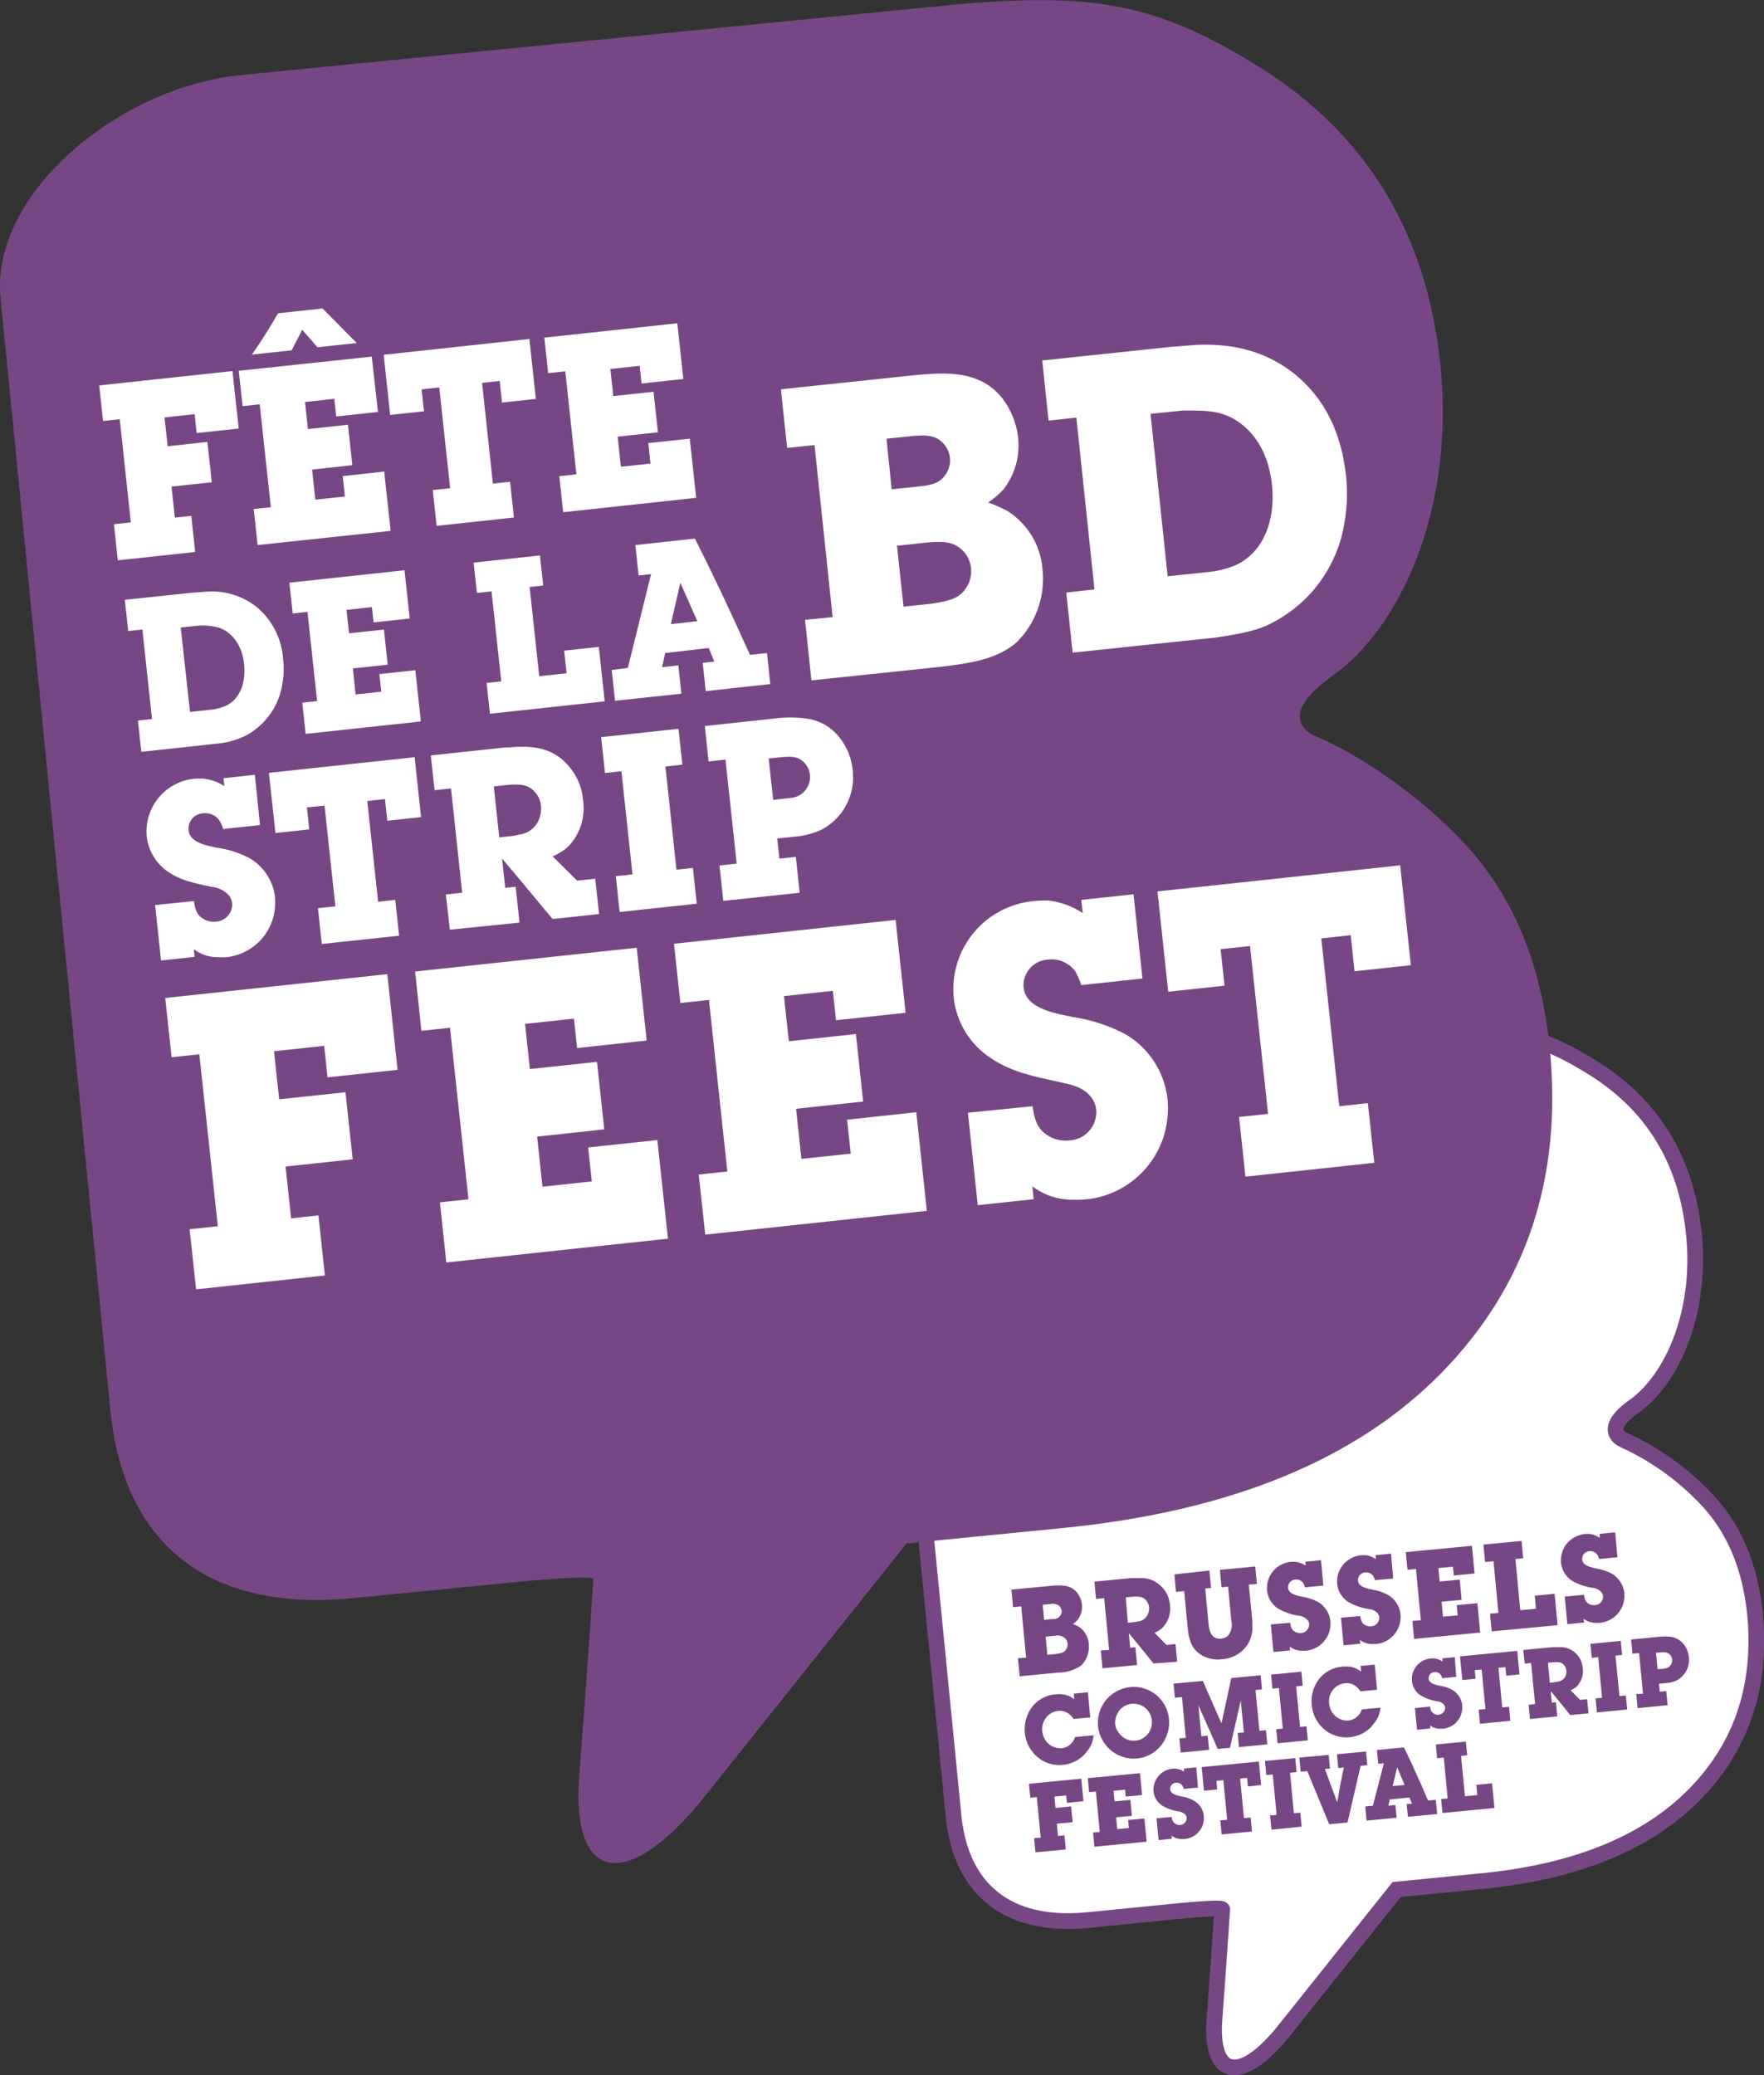 <svg xmlns="http://www.w3.org/2000/svg" xmlns:xlink="http://www.w3.org/1999/xlink" viewBox="0 0 249.27 293.19"><rect x="0" y="0" width="249.27" height="293.19" fill="#333333" stroke="none"/><defs><style>.cls-1,.cls-4{fill:none;}.cls-2{clip-path:url(#clip-path);}.cls-3{fill:#ffffff;}.cls-4{stroke:#774785;stroke-miterlimit:10;stroke-width:2.22px;}.cls-5{fill:#774785;}</style><clipPath id="clip-path"><rect class="cls-1" width="249.27" height="293.19"/></clipPath></defs><title>Fichier 1</title><g id="Calque_2" data-name="Calque 2"><g id="Calque_1-2" data-name="Calque 1"><g class="cls-2"><path class="cls-3" d="M241.49,212.17a37.42,37.42,0,0,0-12.09-8.76s-3.29-1.33,1.5-4.72c5.17-3.65,9.59-12.87,8.47-24.28Q237.83,158.74,225,150.8c-8.53-5.29-13.59-5.9-25.86-4.69L145,151.48c-9.55,1-19.71,9.31-18.9,17.51l8.65,87.6c.82,8.33,5.72,16,19.15,14.65l13-1.29s5.84-.57,5.81-.2-.49,7.48-1.09,15.47c-.64,8.46,3.79,9.19,9.86,1.62l15.88-19.9,12.27-1.21q19.74-2,29.78-12.18T248,228q-1-9.79-6.47-15.87"/><path class="cls-4" d="M241.49,212.17a37.42,37.42,0,0,0-12.09-8.76s-3.29-1.33,1.5-4.72c5.17-3.65,9.59-12.87,8.47-24.28Q237.83,158.74,225,150.8c-8.53-5.29-13.59-5.9-25.86-4.69L145,151.48c-9.55,1-19.71,9.31-18.9,17.51l8.65,87.6c.82,8.33,5.72,16,19.15,14.65l13-1.29s5.84-.57,5.81-.2-.49,7.48-1.09,15.47c-.64,8.46,3.79,9.19,9.86,1.62l15.88-19.9,12.27-1.21q19.74-2,29.78-12.18T248,228Q247,218.25,241.49,212.17Z"/><path class="cls-5" d="M154.06,242.62l-2.33.23a5.65,5.65,0,0,0-.47-.54,2.09,2.09,0,0,0-1.75-.6,2.41,2.41,0,0,0-.86.25,2.61,2.61,0,0,0-1.37,2.61,3.12,3.12,0,0,0,.29,1,2.54,2.54,0,0,0,2.48,1.4,2,2,0,0,0,1.25-.61,2.1,2.1,0,0,0,.36-.42,3.82,3.82,0,0,0,.26-.54l2.6-.25q0,.31-.09.63a3.78,3.78,0,0,1-.83,1.63,4.47,4.47,0,0,1-.64.73,4.93,4.93,0,0,1-2.81,1.19,4.77,4.77,0,0,1-3.15-.8,5.14,5.14,0,0,1-2.18-3.76,5.27,5.27,0,0,1,.91-3.47,4.68,4.68,0,0,1,3.42-1.94,4.75,4.75,0,0,1,1.31.05,3.48,3.48,0,0,1,1.34.65l-.07-.8,2-.19Z"/><path class="cls-5" d="M157.88,244.42a2.59,2.59,0,0,0,2.59,1.49,2.23,2.23,0,0,0,1-.33,2.62,2.62,0,0,0,1.3-2.53,2.66,2.66,0,0,0-1-1.82,2.71,2.71,0,0,0-1.85-.53,2.61,2.61,0,0,0-1.63.81,2.82,2.82,0,0,0-.71,1.94,2.24,2.24,0,0,0,.28,1m-1.79-4a5.2,5.2,0,0,1,3.64-2.11,5,5,0,0,1,5.48,4.54,5.2,5.2,0,0,1-.81,3.28,5,5,0,0,1-3.71,2.27,5.1,5.1,0,0,1-5.51-4.6,5.21,5.21,0,0,1,.91-3.38"/><path class="cls-5" d="M167.57,245.51l-.55-5.75-1,.09-.19-2,4.15-.38q1.26,2.93,2.63,6l1.38-6.4,4.16-.4.18,2-.92.09.56,5.76.92-.09.19,2-4,.39-.19-2,.88-.08-.44-4.51-1.52,6.69-1.73.16-2.74-6.18.43,4.39.89-.09.2,2-4,.39-.2-2Z"/></g><polygon class="cls-5" points="181.27 244.2 180.72 238.48 179.81 238.56 179.61 236.58 183.9 236.16 184.09 238.15 183.16 238.24 183.71 243.97 184.62 243.88 184.81 245.86 180.54 246.28 180.34 244.29 181.27 244.2"/><g class="cls-2"><path class="cls-5" d="M194.59,238.71l-2.33.23a5.65,5.65,0,0,0-.47-.54,2.05,2.05,0,0,0-1.74-.6,2.5,2.5,0,0,0-.87.25,2.59,2.59,0,0,0-1.36,2.61,2.87,2.87,0,0,0,.29,1,2.52,2.52,0,0,0,2.47,1.4,2,2,0,0,0,1.25-.61,2.1,2.1,0,0,0,.36-.42,3.82,3.82,0,0,0,.26-.54l2.61-.25c0,.21-.06.42-.1.63a3.67,3.67,0,0,1-.83,1.63,4.47,4.47,0,0,1-.64.73,4.86,4.86,0,0,1-2.81,1.19,4.78,4.78,0,0,1-3.15-.8,5.13,5.13,0,0,1-2.17-3.76,5.18,5.18,0,0,1,.9-3.47,4.69,4.69,0,0,1,3.42-1.94,4.75,4.75,0,0,1,1.31.05,3.51,3.51,0,0,1,1.35.65l-.08-.8,2-.19Z"/><path class="cls-5" d="M205.79,236.89l-2,.2a1.63,1.63,0,0,0-.19-.48,1,1,0,0,0-.9-.39.86.86,0,0,0-.82.94c.08.72,1.07.86,1.63,1a5.24,5.24,0,0,1,1.77.61,2.82,2.82,0,0,1,1.34,2.12,2.9,2.9,0,0,1-.14,1.27,3,3,0,0,1-2.56,2.06,6.11,6.11,0,0,1-.62,0,2.24,2.24,0,0,1-1.2-.45l0,.42-1.86.18-.3-3.07,2.15-.2a1.17,1.17,0,0,0,.55,1,1,1,0,0,0,.67.14,1,1,0,0,0,.9-1,.81.81,0,0,0-.2-.45,1.47,1.47,0,0,0-.93-.45,6.7,6.7,0,0,1-2.32-.82,2.76,2.76,0,0,1-1.24-2,2.94,2.94,0,0,1,2.72-3.23h.43a2.56,2.56,0,0,1,1.16.43l0-.44,1.74-.17Z"/></g><polygon class="cls-5" points="214.4 233.22 214.72 236.55 212.84 236.73 212.73 235.53 211.75 235.62 212.28 241.21 213.24 241.12 213.43 243.1 209.14 243.52 208.95 241.53 209.91 241.44 209.37 235.85 208.4 235.95 208.51 237.16 206.64 237.34 206.31 234 214.4 233.22"/><g class="cls-2"><path class="cls-5" d="M219,237.72l.76-.08.45-.08a1.35,1.35,0,0,0,1-.76,1.62,1.62,0,0,0,.13-.81,1.29,1.29,0,0,0-.28-.7c-.38-.49-.84-.49-1.43-.47l-.89.08Zm-2.08,3-.56-5.78-.91.09-.19-1.93,4.11-.4c.31,0,.61,0,.92,0a3.12,3.12,0,0,1,2.61,1.11,3.19,3.19,0,0,1,.75,1.85,3.08,3.08,0,0,1-.85,2.6,2.79,2.79,0,0,1-.87.53l1.35,1.36,1-.1.19,2-2.58.24c-.93-1.15-1.84-2.28-2.76-3.38l.16,1.63.58-.06.19,2-3.86.37-.19-2Z"/></g><polygon class="cls-5" points="226.39 239.85 225.84 234.12 224.93 234.21 224.74 232.23 229.03 231.81 229.22 233.8 228.28 233.89 228.84 239.61 229.75 239.53 229.94 241.51 225.66 241.92 225.47 239.94 226.39 239.85"/><g class="cls-2"><path class="cls-5" d="M234.23,235.82l.87-.08a1.9,1.9,0,0,0,.52-.12,1.16,1.16,0,0,0,.66-1.18,1.05,1.05,0,0,0-.23-.59c-.35-.45-.77-.44-1.31-.42l-.73.07Zm-2.06,3.47-.55-5.76-.94.09-.19-2,3.89-.38a6.91,6.91,0,0,1,1.7,0,2.79,2.79,0,0,1,1.9,1.12,3.38,3.38,0,0,1,.67,1.74,3.28,3.28,0,0,1-1.83,3.35,4.42,4.42,0,0,1-1.47.33l-.91.09.1,1.12.91-.09.2,2-4.24.41-.19-2Z"/></g><polygon class="cls-5" points="147.06 259.6 146.51 253.88 145.59 253.97 145.4 252 152.79 251.28 153.1 254.47 150.77 254.69 150.66 253.65 149 253.81 149.15 255.41 151.36 255.19 151.57 257.43 149.34 257.64 149.5 259.37 150.41 259.28 150.61 261.28 146.32 261.69 146.13 259.69 147.06 259.6"/><polygon class="cls-5" points="161.39 253.59 159.07 253.81 158.98 252.83 157.35 252.99 157.5 254.49 159.73 254.28 159.95 256.52 157.71 256.74 157.88 258.41 159.52 258.25 159.41 257.12 161.71 256.9 162.03 260.18 154.65 260.89 154.46 258.89 155.41 258.8 154.86 253.09 153.9 253.18 153.71 251.21 161.09 250.5 161.39 253.59"/><g class="cls-2"><path class="cls-5" d="M169.28,252.53l-2,.2a2.13,2.13,0,0,0-.2-.48,1,1,0,0,0-.9-.39.86.86,0,0,0-.82.94c.09.72,1.08.86,1.63,1a5.24,5.24,0,0,1,1.77.61,2.85,2.85,0,0,1,1.35,2.12,3.25,3.25,0,0,1-.14,1.27,3,3,0,0,1-2.56,2,3.81,3.81,0,0,1-.63,0,2.26,2.26,0,0,1-1.2-.46l0,.43-1.86.18-.29-3.07,2.15-.2a1.18,1.18,0,0,0,.54,1,1.12,1.12,0,0,0,.67.14,1,1,0,0,0,.9-1,.86.86,0,0,0-.19-.45,1.52,1.52,0,0,0-.94-.46,6.38,6.38,0,0,1-2.32-.82,2.74,2.74,0,0,1-1.24-2,3,3,0,0,1,2.73-3.23,3.47,3.47,0,0,1,.43,0,2.41,2.41,0,0,1,1.15.43l0-.44,1.74-.17Z"/></g><polygon class="cls-5" points="177.89 248.86 178.21 252.19 176.34 252.37 176.22 251.17 175.24 251.26 175.78 256.85 176.73 256.76 176.92 258.74 172.63 259.16 172.44 257.17 173.41 257.08 172.87 251.49 171.89 251.58 172.01 252.8 170.13 252.98 169.81 249.64 177.89 248.86"/><polygon class="cls-5" points="180.4 256.4 179.85 250.68 178.94 250.77 178.75 248.78 183.03 248.37 183.23 250.35 182.29 250.44 182.84 256.17 183.75 256.08 183.94 258.06 179.67 258.48 179.47 256.49 180.4 256.4"/><g class="cls-2"><path class="cls-5" d="M187.75,247.92l.19,1.92-.72.07,1.74,4.72c.17-1,.34-2,.52-2.93.13-.7.27-1.37.42-2l-.79.08-.19-1.95,4.11-.39.19,1.94-.95.09-1.85,8-2.59.25-3.1-7.51-.93.09-.19-2Z"/><path class="cls-5" d="M196.79,252.33l1.7-.16-1.06-2.48ZM194,255.1l1.56-6-.8.08-.19-1.95,3.82-.37c.47,1,1,2,1.41,3,.7,1.51,1.36,3,2,4.51l1.09-.1.2,2-4.14.4-.18-1.79.75-.07-.35-.87-2.79.27-.2.89,1-.1.18,1.8-4.25.41-.19-2Z"/></g><polygon class="cls-5" points="204.57 254.07 204.02 248.3 203.08 248.4 202.89 246.45 207.14 246.04 207.33 247.97 206.46 248.06 207.01 253.77 208.76 253.6 208.62 252.15 210.84 251.93 211.18 255.42 203.83 256.13 203.64 254.16 204.57 254.07"/><g class="cls-2"><path class="cls-5" d="M148,233.79l1.17-.12c.94-.12,1.24-.27,1.5-.68a1.27,1.27,0,0,0-.06-1.44,1.58,1.58,0,0,0-1.54-.46l-1.31.13Zm-.45-4.95,1.15-.11c.51,0,.91-.1,1.16-.55a1,1,0,0,0,.16-.63,1.11,1.11,0,0,0-.37-.71,1.47,1.47,0,0,0-1.14-.24l-1.17.11ZM145,234.19l-.69-7.25-1.16.11-.23-2.48,5.64-.54c1.35-.11,2.75-.17,3.68,1a3.39,3.39,0,0,1,.65,1.67,3,3,0,0,1-.64,2.17,3.48,3.48,0,0,1-.65.56,7.38,7.38,0,0,1,.81.36,3.23,3.23,0,0,1,1.45,2.46,3.79,3.79,0,0,1-1.09,3.05,5.89,5.89,0,0,1-3.32,1l-5.36.51-.25-2.56Z"/><path class="cls-5" d="M159.38,229.25l1-.1.57-.1a1.72,1.72,0,0,0,1.25-1,2,2,0,0,0,.17-1,1.63,1.63,0,0,0-.35-.88c-.48-.63-1.06-.62-1.82-.61l-1.12.11Zm-2.65,3.84-.7-7.32-1.15.11-.23-2.44,5.21-.5c.38,0,.77,0,1.16,0a4,4,0,0,1,3.3,1.41,4.1,4.1,0,0,1,1,2.35,3.91,3.91,0,0,1-1.08,3.29,3.78,3.78,0,0,1-1.1.67l1.7,1.73,1.27-.13.24,2.5L163,235c-1.18-1.45-2.34-2.89-3.49-4.28l.2,2.06.73-.07.24,2.51-4.89.47-.24-2.52Z"/><path class="cls-5" d="M170.9,221.87l.23,2.47-.82.08.47,5a4.29,4.29,0,0,0,.07.5c.25,1.39,1,1.63,1.66,1.57a1.53,1.53,0,0,0,1-.4,2.42,2.42,0,0,0,.49-2.11l-.46-4.83-.93.09-.23-2.46,5-.48.23,2.46-1.14.11.49,5.09c0,.26,0,.52,0,.77a4.2,4.2,0,0,1-1.14,3.19,4.66,4.66,0,0,1-3.19,1.49,4.45,4.45,0,0,1-3.49-1.06,4,4,0,0,1-.86-1.28,7.73,7.73,0,0,1-.44-2l-.5-5.29-1.16.11-.23-2.47Z"/><path class="cls-5" d="M187,224l-2.59.25a2.57,2.57,0,0,0-.25-.61,1.22,1.22,0,0,0-1.14-.49,1.09,1.09,0,0,0-1,1.19c.11.9,1.36,1.09,2.06,1.25a6.82,6.82,0,0,1,2.25.77A3.63,3.63,0,0,1,188,229a4.16,4.16,0,0,1-.18,1.6,3.85,3.85,0,0,1-3.25,2.6,6,6,0,0,1-.79,0,2.77,2.77,0,0,1-1.52-.58l.05.54-2.36.22-.37-3.89,2.73-.24c.09.55.16,1,.69,1.27a1.37,1.37,0,0,0,.84.18,1.21,1.21,0,0,0,1.15-1.29,1,1,0,0,0-.25-.57,1.91,1.91,0,0,0-1.18-.58,8.2,8.2,0,0,1-2.94-1,3.47,3.47,0,0,1-1.57-2.53,3.73,3.73,0,0,1,3.46-4.09c.21,0,.53,0,.54,0a3.3,3.3,0,0,1,1.47.55l-.06-.56,2.21-.21Z"/><path class="cls-5" d="M196.87,223l-2.58.24a2.57,2.57,0,0,0-.25-.61,1.24,1.24,0,0,0-1.14-.49,1.09,1.09,0,0,0-1,1.19c.11.91,1.36,1.09,2.06,1.25a6.79,6.79,0,0,1,2.24.78,3.63,3.63,0,0,1,1.71,2.69,4,4,0,0,1-.19,1.6,3.81,3.81,0,0,1-3.24,2.6,6,6,0,0,1-.79,0,2.77,2.77,0,0,1-1.52-.58l.05.54-2.36.23-.37-3.9,2.73-.24c.09.55.16,1,.68,1.27a1.41,1.41,0,0,0,.85.19,1.22,1.22,0,0,0,1.15-1.29,1.1,1.1,0,0,0-.25-.58,1.86,1.86,0,0,0-1.19-.57,8.44,8.44,0,0,1-2.93-1,3.45,3.45,0,0,1-1.57-2.53,3.73,3.73,0,0,1,3.46-4.08c.21,0,.53,0,.54,0a3.3,3.3,0,0,1,1.47.55l-.06-.56,2.2-.21Z"/></g><polygon class="cls-5" points="208.37 222.29 205.44 222.57 205.32 221.33 203.26 221.53 203.44 223.43 206.27 223.16 206.54 226.01 203.71 226.28 203.91 228.39 205.99 228.2 205.85 226.76 208.77 226.49 209.17 230.64 199.82 231.53 199.58 229 200.78 228.89 200.09 221.65 198.89 221.77 198.65 219.27 208 218.38 208.37 222.29"/><polygon class="cls-5" points="211.74 227.86 211.05 220.56 209.86 220.67 209.62 218.21 215.01 217.69 215.24 220.14 214.14 220.25 214.83 227.48 217.05 227.27 216.87 225.43 219.68 225.16 220.1 229.59 210.79 230.47 210.55 227.97 211.74 227.86"/><g class="cls-2"><path class="cls-5" d="M228.56,220l-2.59.25a2.57,2.57,0,0,0-.25-.61,1.22,1.22,0,0,0-1.14-.49,1.07,1.07,0,0,0-1,1.19c.1.9,1.35,1.08,2,1.25a6.82,6.82,0,0,1,2.25.77,3.63,3.63,0,0,1,1.7,2.7,4.16,4.16,0,0,1-.18,1.6,3.83,3.83,0,0,1-3.25,2.6,6,6,0,0,1-.79,0,2.77,2.77,0,0,1-1.52-.58l.05.54-2.36.22-.37-3.89,2.73-.25c.09.56.16,1,.69,1.28a1.38,1.38,0,0,0,.84.18,1.2,1.2,0,0,0,1.15-1.29,1,1,0,0,0-.25-.57,1.91,1.91,0,0,0-1.18-.58,8.2,8.2,0,0,1-2.94-1,3.47,3.47,0,0,1-1.56-2.53,3.94,3.94,0,0,1,.53-2.33,3.9,3.9,0,0,1,2.92-1.76c.21,0,.53,0,.55,0a3.26,3.26,0,0,1,1.46.55l0-.56,2.2-.21Z"/><path class="cls-5" d="M207.38,119.63c-6.59-7.28-15.81-13.34-21.72-15.73,0,0-5.91-2.4,2.69-8.47,9.3-6.57,17.24-23.14,15.22-43.64Q200.78,23.64,177.8,9.37C162.47-.13,153.37-1.23,131.32,1L34,10.61C16.88,12.3-1.37,27.33.08,42.06L15.62,199.44c1.48,15,10.27,28.7,34.41,26.32l23.38-2.31s10.48-1,10.44-.37-.88,13.45-2,27.81c-1.15,15.19,6.82,16.5,17.73,2.91l28.52-35.75,22.05-2.18q35.46-3.5,53.5-21.88T219,148.15q-1.74-17.6-11.62-28.52"/></g><polygon class="cls-3" points="30.78 173.23 28.17 148.94 24.25 149.36 23.35 140.99 54.73 137.62 56.18 151.14 46.28 152.2 45.81 147.75 38.72 148.51 39.45 155.3 48.82 154.3 49.84 163.78 40.35 164.8 41.14 172.12 45 171.7 45.91 180.19 27.71 182.15 26.8 173.66 30.78 173.23"/><polygon class="cls-3" points="91.38 147 81.55 148.06 81.1 143.9 74.19 144.65 74.88 151.03 84.36 150.01 85.39 159.55 75.9 160.57 76.66 167.65 83.63 166.9 83.11 162.1 92.89 161.06 94.39 174.99 63.07 178.35 62.16 169.86 66.2 169.43 63.59 145.19 59.55 145.63 58.66 137.25 89.97 133.89 91.38 147"/><polygon class="cls-3" points="127.97 143.08 118.14 144.13 117.69 139.98 110.78 140.72 111.47 147.1 120.95 146.08 121.97 155.62 112.49 156.64 113.25 163.72 120.22 162.98 119.7 158.18 129.48 157.13 130.97 171.06 99.66 174.42 98.74 165.93 102.78 165.5 100.18 141.26 96.14 141.7 95.24 133.33 126.56 129.96 127.97 143.08"/><g class="cls-2"><path class="cls-3" d="M161.44,138.24l-8.66.93a9,9,0,0,0-.87-2,4.14,4.14,0,0,0-3.85-1.6,3.64,3.64,0,0,0-3.41,4c.38,3,4.59,3.59,6.95,4.11a23.22,23.22,0,0,1,7.56,2.5,12.19,12.19,0,0,1,5.81,9,13.47,13.47,0,0,1-.54,5.39,12.83,12.83,0,0,1-10.78,8.85,19.61,19.61,0,0,1-2.66.05,9.25,9.25,0,0,1-5.11-1.88l.19,1.82-7.9.85-1.4-13.06,9.14-.92c.31,1.86.58,3.25,2.35,4.25a4.64,4.64,0,0,0,2.84.58,4,4,0,0,0,3.8-4.37,3.49,3.49,0,0,0-.86-1.92c-.81-.92-1.75-1.41-4-1.88-3.52-.81-6.84-1.34-9.9-3.38a11.69,11.69,0,0,1-5.35-8.43,12.5,12.5,0,0,1,11.43-13.84c.7-.07,1.77-.07,1.83-.08A11.09,11.09,0,0,1,153,129l-.2-1.87,7.38-.79Z"/></g><polygon class="cls-3" points="197.86 122.25 199.37 136.36 191.41 137.21 190.87 132.12 186.71 132.57 189.25 156.28 193.29 155.84 194.2 164.27 175.99 166.23 175.09 157.8 179.19 157.36 176.64 133.65 172.48 134.09 173.04 139.25 165.08 140.1 163.56 125.93 197.86 122.25"/><g class="cls-2"><path class="cls-3" d="M36.74,116.56l-5.21.56A4.85,4.85,0,0,0,31,115.9a2.43,2.43,0,0,0-2.3-1,2.17,2.17,0,0,0-2.05,2.42c.23,1.82,2.75,2.16,4.17,2.47a13.74,13.74,0,0,1,4.53,1.5,7.3,7.3,0,0,1,3.5,5.38,8.34,8.34,0,0,1-.33,3.24,7.71,7.71,0,0,1-6.47,5.31,13.83,13.83,0,0,1-1.6,0,5.58,5.58,0,0,1-3.07-1.13l.12,1.09-4.74.51-.84-7.83,5.48-.56c.19,1.12.35,2,1.41,2.55a2.77,2.77,0,0,0,1.71.35,2.43,2.43,0,0,0,2.28-2.62,2.11,2.11,0,0,0-.52-1.16,3.85,3.85,0,0,0-2.39-1.13c-2.12-.48-4.11-.8-5.94-2a7,7,0,0,1-3.21-5.06A7.49,7.49,0,0,1,27.6,110c.43,0,1.07,0,1.1,0a6.61,6.61,0,0,1,3,1.06l-.12-1.12,4.43-.48Z"/></g><polygon class="cls-3" points="58.59 106.97 59.5 115.43 54.73 115.95 54.4 112.89 51.9 113.16 53.43 127.39 55.85 127.13 56.4 132.19 45.47 133.36 44.93 128.3 47.39 128.04 45.86 113.81 43.37 114.07 43.7 117.17 38.92 117.68 38 109.18 58.59 106.97"/><g class="cls-2"><path class="cls-3" d="M70.55,118.3l1.93-.21,1.15-.23a3.4,3.4,0,0,0,2.49-2,4.08,4.08,0,0,0,.31-2.06,3.2,3.2,0,0,0-.73-1.77c-1-1.25-2.15-1.23-3.68-1.17l-2.24.24Zm-5.24,7.81-1.58-14.72-2.32.25-.53-4.92,10.47-1.12c.78,0,1.55-.1,2.33-.11,2.67,0,4.9.61,6.7,2.76a8.25,8.25,0,0,1,2,4.7,7.83,7.83,0,0,1-2.09,6.65,7.6,7.6,0,0,1-2.2,1.38l3.46,3.43,2.56-.28.54,5-6.57.7c-2.41-2.9-4.78-5.77-7.14-8.54l.45,4.14,1.48-.15.54,5.06-9.84,1L63,126.36Z"/></g><polygon class="cls-3" points="89.38 123.53 87.81 108.95 85.49 109.2 84.95 104.14 95.88 102.96 96.42 108.02 94.03 108.28 95.59 122.86 97.91 122.61 98.46 127.67 87.56 128.84 87.02 123.78 89.38 123.53"/><g class="cls-2"><path class="cls-3" d="M109.26,113l2.21-.24a4.25,4.25,0,0,0,1.32-.31,3,3,0,0,0,1.66-3,2.74,2.74,0,0,0-.62-1.49c-.91-1.15-2-1.11-3.35-1l-1.86.2ZM104.1,122l-1.58-14.69-2.39.26-.53-5,9.91-1.07a16.81,16.81,0,0,1,4.33,0,7.09,7.09,0,0,1,4.89,2.82,8.67,8.67,0,0,1,1.75,4.39,8.36,8.36,0,0,1-4.59,8.6,11.38,11.38,0,0,1-3.74.9l-2.32.25.31,2.84,2.32-.24.54,5.06-10.79,1.15-.54-5Z"/><path class="cls-3" d="M26.85,100.58l2.89-.31a7.43,7.43,0,0,0,2.13-.54c2.17-1,2.88-3.51,2.63-5.89-.37-3.37-2.34-4.79-3.61-5.18a8.84,8.84,0,0,0-3-.26l-2.35.25Zm-5.37,1L20.12,88.93l-2,.22-.48-4.41,9.46-1,2-.15a10.18,10.18,0,0,1,7.25,2.23,10.51,10.51,0,0,1,3.66,7.36,11.67,11.67,0,0,1-.1,3.37,10,10,0,0,1-5.08,7.32,11.46,11.46,0,0,1-4.31,1.2l-10.55,1.14-.48-4.41Z"/></g><polygon class="cls-3" points="57.9 87.38 52.79 87.93 52.55 85.77 48.96 86.16 49.32 89.47 54.25 88.94 54.79 93.9 49.86 94.43 50.25 98.11 53.88 97.72 53.61 95.23 58.69 94.68 59.47 101.92 43.19 103.68 42.72 99.27 44.81 99.04 43.45 86.44 41.36 86.67 40.89 82.32 57.16 80.56 57.9 87.38"/><polygon class="cls-3" points="70.83 96.26 69.46 83.54 67.39 83.77 66.93 79.48 76.3 78.47 76.76 82.72 74.84 82.93 76.2 95.53 80.06 95.11 79.72 91.92 84.62 91.39 85.45 99.08 69.23 100.83 68.76 96.48 70.83 96.26"/><g class="cls-2"><path class="cls-3" d="M94.8,88.17l3.74-.41-2.4-5.43Zm-6.08,6.19L92,81.11l-1.76.19L89.78,77l8.42-.91c1.07,2.16,2.17,4.35,3.2,6.52,1.59,3.31,3.08,6.59,4.58,9.91l2.4-.26.47,4.38-9.12,1-.43-4,1.64-.18-.79-1.91L94,92.25l-.44,2L95.86,94l.42,4-9.37,1-.47-4.35Z"/></g><polygon class="cls-3" points="18.49 73.8 16.92 59.22 14.56 59.48 14.02 54.45 32.85 52.42 33.73 60.54 27.79 61.18 27.5 58.51 23.25 58.97 23.69 63.04 29.31 62.43 29.93 68.13 24.24 68.74 24.71 73.13 27.03 72.88 27.58 77.98 16.65 79.16 16.1 74.06 18.49 73.8"/><g class="cls-2"><path class="cls-3" d="M50.41,48.46l-5.55.6-2.15-2.47-1.5,2.9-5.62.61c.58-.85,1.17-1.69,1.71-2.57.71-1.07,1.33-2.17,2-3.27l6.28-.68Zm3,9.74-5.9.64-.27-2.5-4.14.45.41,3.83L49.17,60l.62,5.72-5.69.62.46,4.25,4.18-.45-.31-2.88,5.86-.64L55.2,75,36.4,77l-.55-5.09,2.42-.26L36.7,57.12l-2.42.26-.54-5,18.79-2Z"/></g><polygon class="cls-3" points="74.81 47.89 75.72 56.36 70.94 56.87 70.61 53.82 68.12 54.09 69.65 68.32 72.08 68.06 72.62 73.11 61.7 74.29 61.15 69.23 63.61 68.97 62.07 54.74 59.58 55.01 59.91 58.1 55.13 58.62 54.22 50.12 74.81 47.89"/><polygon class="cls-3" points="96.56 53.54 90.66 54.18 90.39 51.68 86.25 52.13 86.66 55.96 92.35 55.34 92.97 61.07 87.28 61.69 87.74 65.94 91.92 65.49 91.61 62.6 97.47 61.97 98.38 70.33 79.58 72.36 79.03 67.27 81.45 67.01 79.88 52.46 77.46 52.72 76.92 47.7 95.71 45.67 96.56 53.54"/><g class="cls-2"><path class="cls-3" d="M127.68,85.7l3.92-.41c3.15-.45,4.16-1,5-2.36a4.21,4.21,0,0,0-.27-4.83c-1.42-1.69-3.07-1.63-5.19-1.47l-4.39.47ZM126,69.13l3.86-.41c1.7-.18,3-.38,3.89-1.89a3.4,3.4,0,0,0,.49-2.12A3.6,3.6,0,0,0,133,62.35c-1-.89-2.34-.88-3.81-.78l-3.92.41Zm-8.34,18.05-2.56-24.3-3.87.4L110.35,55l18.91-2c4.52-.42,9.22-.68,12.36,3.25a11.22,11.22,0,0,1,2.25,5.57,10.17,10.17,0,0,1-2.07,7.32A13.73,13.73,0,0,1,139.63,71a17.6,17.6,0,0,1,2.73,1.19,10.7,10.7,0,0,1,4.95,8.18,12.65,12.65,0,0,1-3.54,10.26c-2.92,2.67-7.25,3.13-11.11,3.6l-18,1.89-.9-8.55Z"/><path class="cls-3" d="M165,81.41l5.56-.58a13.93,13.93,0,0,0,4.1-1c4.17-2,5.56-6.74,5.08-11.31-.68-6.5-4.47-9.23-6.91-10-1.35-.45-2.72-.54-5.74-.52l-4.51.47Zm-10.34,1.86L152.1,59l-3.93.42-.89-8.49L165.49,49c1.23-.07,2.52-.21,3.76-.28,5.25-.2,9.93,1,13.95,4.33,2.54,2.16,6.16,6.22,7,14.18a23,23,0,0,1-.2,6.48,19.25,19.25,0,0,1-9.83,14.06c-2.12,1.17-3.74,1.58-8.28,2.29l-20.32,2.14-.89-8.49Z"/></g></g></g></svg>